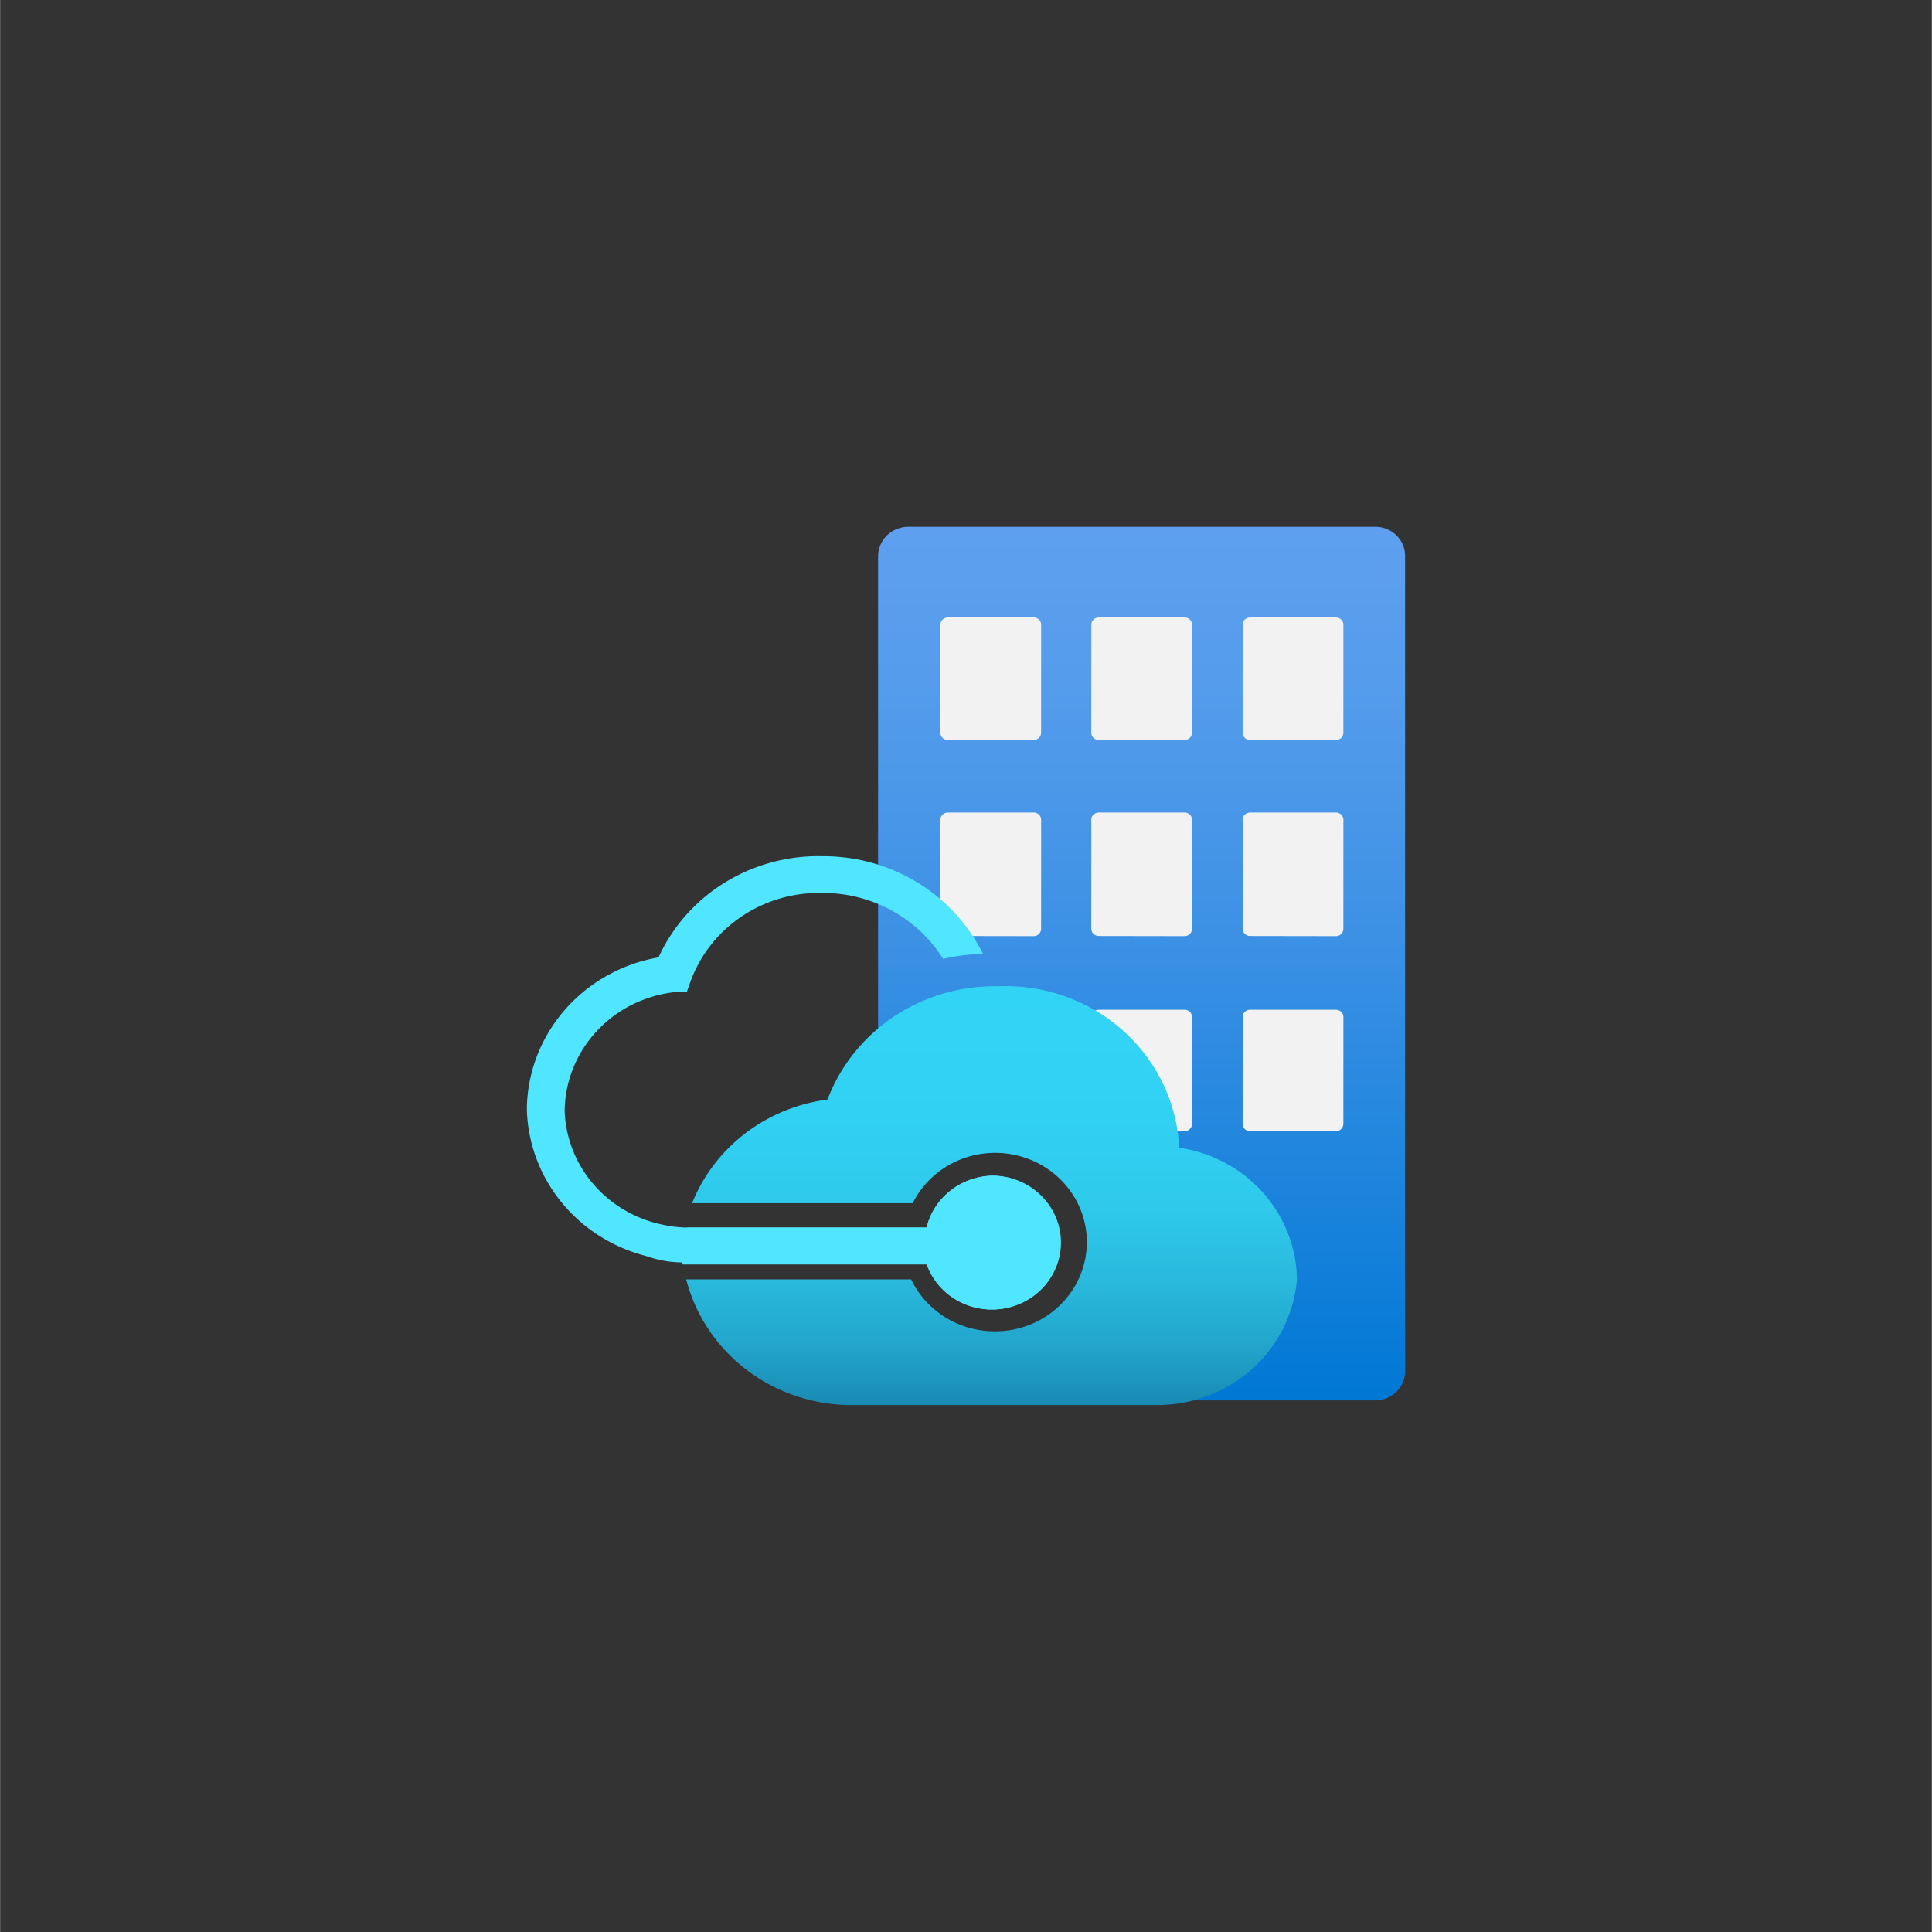 <?xml version="1.0" encoding="UTF-8" standalone="no"?>
<!DOCTYPE svg PUBLIC "-//W3C//DTD SVG 1.1//EN" "http://www.w3.org/Graphics/SVG/1.1/DTD/svg11.dtd">
<!-- Generated by Microsoft Visio, SVG Export Azure Stack Hub.svg Page-1 -->
<svg xmlns="http://www.w3.org/2000/svg" xmlns:xlink="http://www.w3.org/1999/xlink" xmlns:ev="http://www.w3.org/2001/xml-events"
		width="1.732in" height="1.732in" viewBox="0 0 124.693 124.709" xml:space="preserve" color-interpolation-filters="sRGB"
		class="st5">
	<rect x="0" y="0" width="124.693" height="124.709" fill="#333333" stroke="none"/>
	<style type="text/css">
	<![CDATA[
		.st1 {fill:url(#grad0-5);stroke:none;stroke-linecap:butt;stroke-width:34}
		.st2 {fill:#f2f2f2;stroke:none;stroke-linecap:butt;stroke-width:34}
		.st3 {fill:#50e6ff;stroke:none;stroke-linecap:butt;stroke-width:34}
		.st4 {fill:url(#grad0-13);stroke:none;stroke-linecap:butt;stroke-width:34}
		.st5 {fill:none;fill-rule:evenodd;font-size:12px;overflow:visible;stroke-linecap:square;stroke-miterlimit:3}
	]]>
	</style>

	<defs id="Patterns_And_Gradients">
		<linearGradient id="grad0-5" x1="0" y1="0" x2="1" y2="0" gradientTransform="rotate(90 0.5 0.5)">
			<stop offset="0" stop-color="#5ea0ef" stop-opacity="1"/>
			<stop offset="0.18" stop-color="#559cec" stop-opacity="1"/>
			<stop offset="0.47" stop-color="#3c91e5" stop-opacity="1"/>
			<stop offset="0.84" stop-color="#1380da" stop-opacity="1"/>
			<stop offset="1" stop-color="#0078d4" stop-opacity="1"/>
		</linearGradient>
		<linearGradient id="grad0-13" x1="0" y1="0" x2="1" y2="0" gradientTransform="rotate(-90 0.5 0.5)">
			<stop offset="0" stop-color="#198ab3" stop-opacity="1"/>
			<stop offset="0" stop-color="#198ab3" stop-opacity="1"/>
			<stop offset="0.14" stop-color="#22a5cb" stop-opacity="1"/>
			<stop offset="0.3" stop-color="#29bade" stop-opacity="1"/>
			<stop offset="0.47" stop-color="#2ec9eb" stop-opacity="1"/>
			<stop offset="0.68" stop-color="#31d1f3" stop-opacity="1"/>
			<stop offset="1" stop-color="#32d4f5" stop-opacity="1"/>
		</linearGradient>
	</defs>
	<g>
		<title>Page-1</title>
		<g id="group9179-1" transform="translate(34,-34.016)">
			<title>Azure Stack Hub.9179</title>
			<g id="shape9180-2" transform="translate(22.67,-0.301)">
				<title>Sheet.9180</title>
				<path d="M32.1 68.32 L1.96 68.32 A1.961 1.909 -180 0 0 -0 70.19 L0 111.98 A36.018 35.06 0 0 1 4.88 108.64
							 L10.6 108.64 L13.76 112.72 L13.76 118.92 L9.77 121.73 L4.23 121.06 L0 117.17 L0 122.83 A1.961 1.909
							 -180 0 0 1.96 124.71 L32.1 124.71 A1.926 1.875 -180 0 0 34.02 122.83 L34.02 70.19 A1.926 1.875
							 -180 0 0 32.1 68.32 Z" class="st1"/>
			</g>
			<g id="shape9181-6" transform="translate(26.695,-1.607)">
				<title>Sheet.9181</title>
				<path d="M0.48 75.48 L6.02 75.48 a0.482 0.469 0 0 1 0.482 0.469 L6.5 82.92 a0.482 0.469 0 0 1 -0.482
							 0.469 L0.48 83.39 a0.482 0.469 0 0 1 -0.482 -0.469 L0 75.95 a0.482 0.469 0 0 1
							 0.482 -0.469 ZM10.22 75.48 L15.76 75.48 a0.482 0.469 0 0 1 0.482 0.469 L16.24 82.92
							 a0.482 0.469 0 0 1 -0.482 0.469 L10.22 83.39 a0.482 0.469 0 0 1 -0.482 -0.469
							 L9.74 75.95 a0.482 0.469 0 0 1 0.482 -0.469 ZM19.99 75.48 L25.53 75.48 a0.482 0.469
							 0 0 1 0.482 0.469 L26.01 82.92 a0.482 0.469 0 0 1 -0.482 0.469 L19.99 83.39 a0.482
							 0.469 0 0 1 -0.482 -0.469 L19.51 75.95 a0.482 0.469 0 0 1 0.482 -0.469 ZM0.48 88.07
							 L6.02 88.07 a0.482 0.469 0 0 1 0.482 0.469 L6.5 95.58 a0.482 0.469 0 0 1 -0.482
							 0.469 L0.48 96.04 a0.482 0.469 0 0 1 -0.482 -0.469 L0 88.61 a0.482 0.469 0 0 1
							 0.482 -0.536 ZM10.22 88.07 L15.76 88.07 a0.482 0.469 0 0 1 0.482 0.469 L16.24 95.58
							 a0.482 0.469 0 0 1 -0.482 0.469 L10.22 96.04 a0.482 0.469 0 0 1 -0.482 -0.469
							 L9.74 88.61 a0.482 0.469 0 0 1 0.482 -0.536 ZM19.99 88.07 L25.53 88.07 a0.482 0.469
							 0 0 1 0.482 0.469 L26.01 95.58 a0.482 0.469 0 0 1 -0.482 0.469 L19.99 96.04 a0.482
							 0.469 0 0 1 -0.482 -0.469 L19.51 88.61 a0.482 0.469 0 0 1 0.482 -0.536 ZM0.48 100.8
							 L6.02 100.8 a0.482 0.469 0 0 1 0.482 0.469 L6.5 108.17 a0.482 0.469 0 0 1 -0.482
							 0.469 L0.48 108.64 a0.482 0.469 0 0 1 -0.482 -0.469 L0 101.27 a0.482 0.469 0 0
							 1 0.482 -0.469 ZM10.22 100.8 L15.76 100.8 a0.482 0.469 0 0 1 0.482 0.469 L16.24 108.17
							 a0.482 0.469 0 0 1 -0.482 0.469 L10.22 108.64 a0.482 0.469 0 0 1 -0.482 -0.469
							 L9.74 101.27 a0.482 0.469 0 0 1 0.482 -0.469 ZM10.22 113.46 L15.76 113.46 a0.482 0.469
							 0 0 1 0.482 0.469 L16.24 124.24 a0.482 0.469 0 0 1 -0.482 0.469 L10.22 124.71 a0.482
							 0.469 0 0 1 -0.482 -0.469 L9.74 113.93 a0.482 0.469 0 0 1 0.482 -0.469 ZM19.99
							 100.8 L25.53 100.8 a0.482 0.469 0 0 1 0.482 0.469 L26.01 108.17 a0.482 0.469 0 0 1
							 -0.482 0.469 L19.99 108.64 a0.482 0.469 0 0 1 -0.482 -0.469 L19.51 101.27 a0.482
							 0.469 0 0 1 0.482 -0.469 Z" class="st2"/>
			</g>
			<g id="shape9182-8" transform="translate(10.045,-7.946)">
				<title>Sheet.9182</title>
				<path d="M20.02 117.85 A4.472 4.353 -180 0 0 15.76 121.2 L0.28 121.2 A9.701 9.443 -180 0 0 0 123.38 L0 123.58
							 L15.76 123.58 A4.438 4.32 -180 1 0 20.02 117.85 Z" class="st3"/>
			</g>
			<g id="shape9183-10" transform="translate(10.286,1.42109E-14)">
				<title>Sheet.9183</title>
				<path d="M31.82 108.1 A11.215 10.917 -180 0 0 20.12 97.68 A11.49 11.184 -180 0 0 9.12 104.99 A10.94 10.649
							 -180 0 0 0.38 111.68 L14.62 111.68 A5.917 5.76 0 1 1 19.78 119.95 A5.951 5.793 0 0 1 14.52
							 116.6 L0 116.6 A11.008 10.716 -180 0 0 10.94 124.71 L30 124.71 L30.48 124.71 A9.047 8.807 -180
							 0 0 39.42 116.6 A8.944 8.707 -180 0 0 31.82 108.1 Z" class="st4"/>
			</g>
			<g id="shape9184-14" transform="translate(2.89768E-13,-7.906)">
				<title>Sheet.9184</title>
				<path d="M30.07 117.81 A4.472 4.353 -180 0 0 25.8 121.16 L10.32 121.16 A7.637 7.434 0 0 1 8.7 120.96 A7.981
							 7.769 0 0 1 2.44 113.63 A8.015 7.802 0 0 1 9.56 105.96 L10.32 105.96 L10.56 105.29 A8.807 8.573
							 0 0 1 19.02 99.56 A9.082 8.84 0 0 1 26.87 103.82 A10.595 10.314 0 0 1 29.45 103.51 A11.421 11.118
							 -180 0 0 19.13 97.19 A11.284 10.984 -180 0 0 8.5 103.72 A10.32 10.046 -180 0 0 0 113.49 A10.32
							 10.046 -180 0 0 7.71 123 A6.88 6.697 -180 0 0 10.22 123.41 L25.8 123.41 A4.438 4.32 -180 1
							 0 30.07 117.81 Z" class="st3"/>
			</g>
		</g>
	</g>
</svg>
